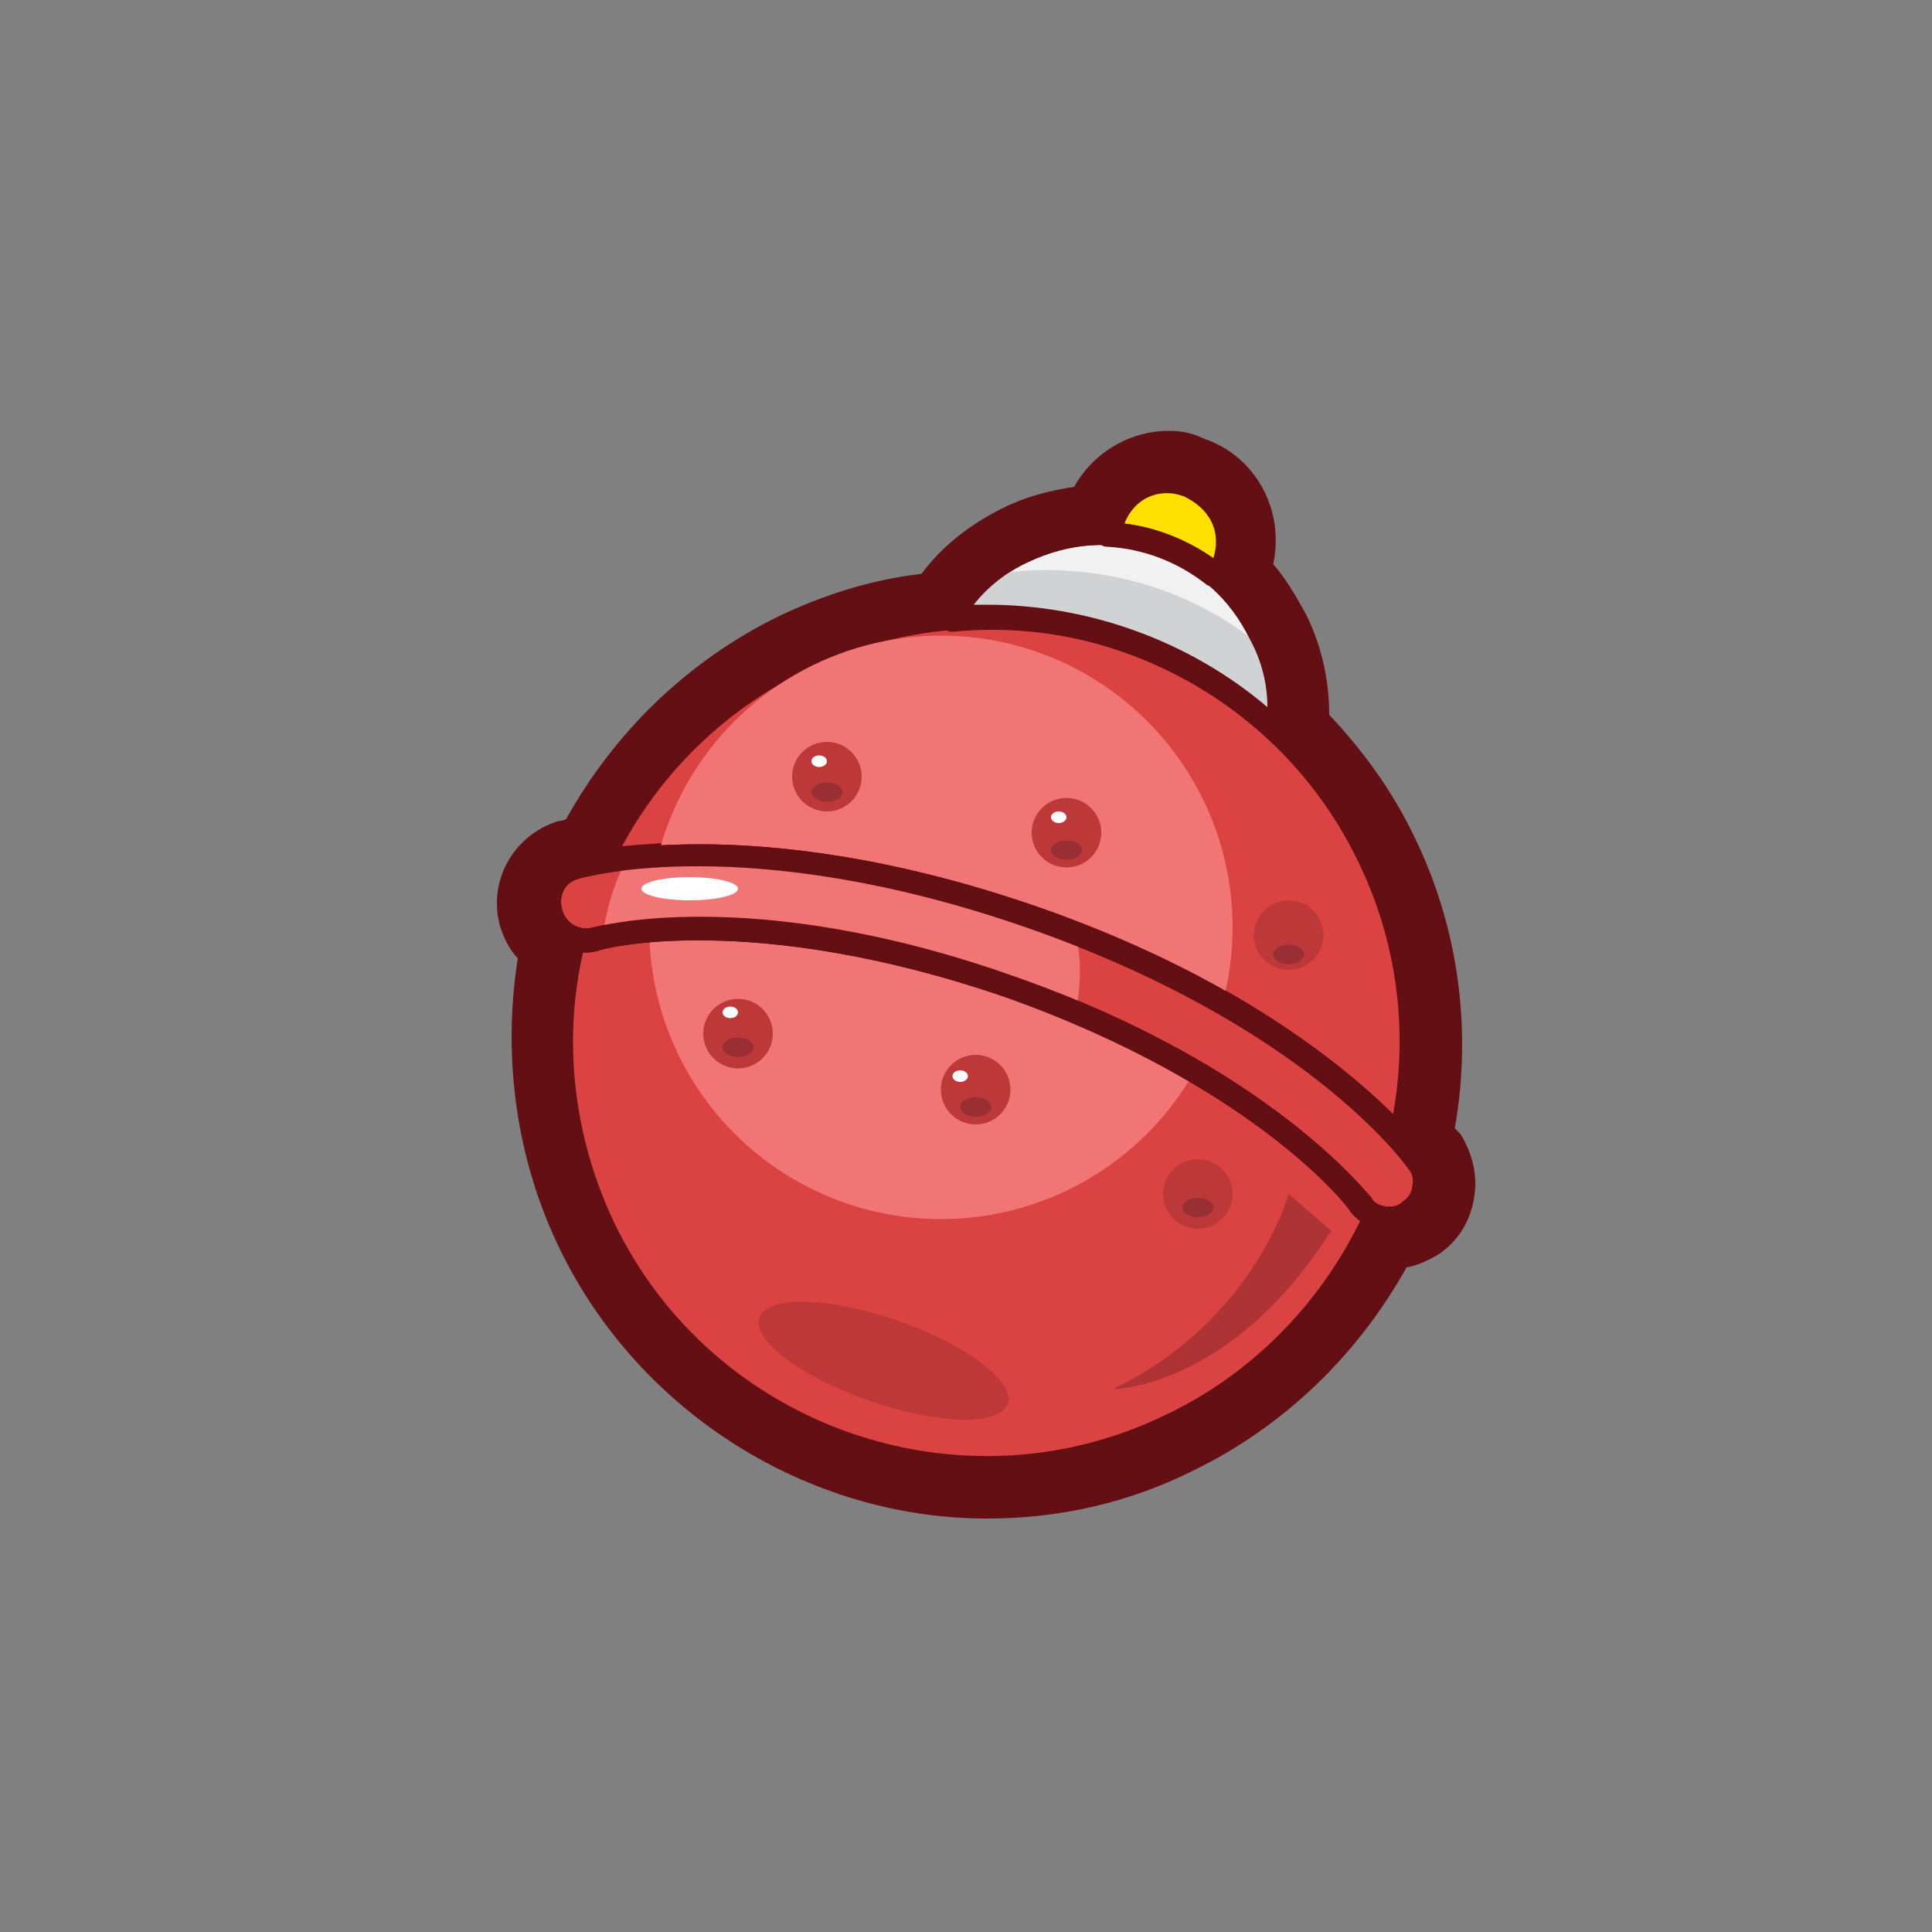 <?xml version="1.0" encoding="utf-8"?>
<!-- Generator: Adobe Illustrator 19.1.0, SVG Export Plug-In . SVG Version: 6.00 Build 0)  -->
<svg version="1.1" id="Layer_1" xmlns="http://www.w3.org/2000/svg" xmlns:xlink="http://www.w3.org/1999/xlink" x="0px" y="0px"
	 viewBox="0 0 100 100" style="enable-background:new 0 0 100 100;" xml:space="preserve">
<rect x="0" y="0" width="100" height="100" fill="#808080" stroke="none"/>
<style type="text/css">
	.st0{fill:#F1F1F2;}
	.st1{fill:#640F13;}
	.st2{fill:#FCE8D0;}
	.st3{fill:#E6E7E8;}
	.st4{fill:#DB4342;}
	.st5{fill:#FACCAA;}
	.st6{fill:#FFFFFF;}
	.st7{fill:#C83D3C;}
	.st8{fill:#98CF97;}
	.st9{fill:#83B585;}
	.st10{fill:#E86363;}
	.st11{fill:#FFDF00;}
	.st12{fill:#FFF69D;}
	.st13{fill:#FFF5CA;}
	.st14{fill:#D0AF8B;}
	.st15{fill:#BC3839;}
	.st16{fill:#E8DEB9;}
	.st17{fill:#DFC0A9;}
	.st18{fill:#640F14;}
	.st19{fill:#BADDEE;}
	.st20{fill:#9DD3ED;}
	.st21{fill:#D17663;}
	.st22{fill:#839CC1;}
	.st23{fill:#E0D682;}
	.st24{fill:#E07B25;}
	.st25{fill:#77A9C3;}
	.st26{fill:#008BB3;}
	.st27{fill:#2385A5;}
	.st28{fill:#6CADCA;}
	.st29{fill:#DBDCDD;}
	.st30{fill:#7AB17B;}
	.st31{fill:#C3996B;}
	.st32{fill:#B18C62;}
	.st33{fill:#D7B492;}
	.st34{fill:#F27575;}
	.st35{fill:#992E34;}
	.st36{fill:#D0D2D3;}
	.st37{fill:#AE3334;}
	.st38{fill:#A9865E;}
	.st39{fill:#231F20;}
	.st40{fill:#FCC010;}
	.st41{fill:#F4EDB8;}
	.st42{fill:#E29E16;}
</style>
<g>
	<path class="st1" d="M60.5,24.8c0.3,0,0.7,0.1,1,0.2c1.6,0.6,2.4,2.3,1.9,4c-0.1,0.3-0.2,0.5-0.4,0.7l0,0c1,0.8,1.8,1.8,2.4,3.1
		c0.8,1.7,1.1,3.4,0.8,5.1l0,0l0,0c1.9,1.8,3.5,3.9,4.7,6.4c2.3,4.7,2.7,9.9,1.6,14.7c0,0,0,0,0,0c0.6,0.6,0.9,1,0.9,1.1
		c0.6,0.9,0.4,2-0.5,2.6c-0.3,0.2-0.7,0.3-1.1,0.3c-0.2,0-0.4,0-0.6-0.1c0,0-0.1,0-0.1,0l0,0c-2,4.6-5.6,8.5-10.5,10.9
		c-3.1,1.5-6.4,2.2-9.6,2.2c-8.2,0-16-4.6-19.9-12.4c-2.4-4.9-2.8-10.2-1.5-15l0,0c-0.6-0.2-1.1-0.6-1.3-1.3c-0.3-1,0.3-2,1.3-2.3
		c0.1,0,0.6-0.2,1.4-0.3c2.1-4.4,5.6-8.2,10.3-10.5c2.5-1.2,5.1-1.9,7.7-2.1h0c0.9-1.5,2.2-2.7,3.8-3.5c1.3-0.6,2.7-0.9,4-0.9
		c0.1,0,0.2,0,0.3,0h0h0c0-0.2,0.1-0.4,0.1-0.6C58,25.7,59.2,24.8,60.5,24.8 M60.5,22.3L60.5,22.3c-2,0-3.9,1.1-4.9,2.9
		c-1.3,0.2-2.5,0.5-3.7,1.1c-1.6,0.8-3.1,1.9-4.2,3.4c-2.6,0.3-5.1,1.1-7.4,2.2c-4.7,2.3-8.5,6-11,10.5c-0.2,0.1-0.4,0.1-0.4,0.1
		c-2.3,0.7-3.7,3.1-3,5.5c0.2,0.6,0.5,1.2,0.9,1.6C26,54.7,26.7,60,29,64.7c4.1,8.4,12.8,13.9,22.1,13.9c3.7,0,7.3-0.8,10.7-2.5
		c4.7-2.3,8.5-6,11-10.5c0.6-0.1,1.2-0.4,1.7-0.7c1-0.7,1.6-1.7,1.8-2.9c0.2-1.2-0.1-2.3-0.7-3.3c0,0-0.1-0.1-0.3-0.3
		c0.9-5.1,0.2-10.4-2.1-15.1c-1.1-2.3-2.6-4.4-4.4-6.3c0-1.8-0.4-3.6-1.2-5.2c-0.5-0.9-1-1.8-1.7-2.6c0.6-2.8-0.9-5.6-3.6-6.5
		C61.7,22.4,61.1,22.3,60.5,22.3L60.5,22.3z"/>
	<g>
		<path class="st0" d="M66.2,37.9c0.2-1.7,0-3.5-0.8-5.1c-2.2-4.6-7.7-6.5-12.3-4.3c-1.7,0.8-2.9,2-3.8,3.5
			C55.4,31.5,61.6,33.6,66.2,37.9z"/>
		<path class="st1" d="M66.2,38.6c-0.2,0-0.3-0.1-0.4-0.2c-4.4-4.2-10.4-6.3-16.5-5.7c-0.2,0-0.5-0.1-0.6-0.3
			c-0.1-0.2-0.1-0.5,0-0.7c1-1.6,2.4-2.9,4.1-3.7c2.4-1.1,5-1.3,7.5-0.4c2.5,0.9,4.5,2.6,5.6,5c0.8,1.7,1.1,3.6,0.9,5.5
			c0,0.2-0.2,0.4-0.4,0.5C66.3,38.5,66.2,38.6,66.2,38.6z M51.1,31.3c5.3,0,10.5,1.9,14.5,5.3c0-1.2-0.3-2.4-0.9-3.5
			c-1-2.1-2.7-3.6-4.9-4.4c-2.2-0.8-4.5-0.6-6.6,0.4c-1.1,0.5-2.1,1.3-2.8,2.2C50.6,31.3,50.8,31.3,51.1,31.3z"/>
	</g>
	<g>
		<g>
			<path class="st4" d="M53.3,47.4c11.4,4,17.1,9.3,19.2,11.6c1.1-4.8,0.7-9.9-1.6-14.7c-5.3-11-18.5-15.5-29.4-10.2
				c-4.7,2.3-8.3,6.1-10.3,10.5C34.1,44.1,41.9,43.5,53.3,47.4z"/>
			<path class="st1" d="M72.5,59.6c-0.2,0-0.3-0.1-0.5-0.2C70.1,57.3,64.5,52,53.1,48c-11.4-3.9-19.1-3.3-21.9-2.8
				c-0.2,0-0.5-0.1-0.6-0.2c-0.1-0.2-0.2-0.4-0.1-0.6c2.2-4.7,6-8.5,10.6-10.8c11.3-5.4,24.8-0.7,30.3,10.5c2.3,4.7,2.9,10,1.7,15.1
				c-0.1,0.2-0.2,0.4-0.5,0.5C72.6,59.6,72.6,59.6,72.5,59.6z M36.1,43.6c4.1,0,10,0.6,17.4,3.2c10.3,3.6,16,8.3,18.6,10.9
				c0.8-4.4,0.2-9-1.8-13.1c-5.1-10.6-18-15.1-28.6-9.9c-4.1,2-7.4,5.2-9.5,9.1C33.2,43.7,34.5,43.6,36.1,43.6z"/>
		</g>
		<g>
			<path class="st4" d="M70.3,62.3c0-0.1-4.9-6.7-18.2-11.3c-13.3-4.6-21.3-2.5-21.3-2.4c-0.4,0.1-0.7,0.1-1.1,0
				c-1.2,4.9-0.8,10.2,1.5,15c5.3,11,18.5,15.5,29.4,10.2c4.9-2.4,8.5-6.3,10.5-10.9C70.9,62.8,70.6,62.6,70.3,62.3z"/>
			<path class="st1" d="M51.1,76.6c-8.4,0-16.5-4.7-20.4-12.8c-2.3-4.8-2.9-10.3-1.6-15.5c0-0.2,0.2-0.3,0.3-0.4
				c0.1-0.1,0.3-0.1,0.5-0.1c0.2,0.1,0.5,0.1,0.7,0c0.1,0,8.1-2.3,21.7,2.5c13.5,4.7,18.5,11.5,18.6,11.5c0,0,0,0,0,0
				c0.1,0.2,0.3,0.3,0.6,0.4c0.2,0.1,0.3,0.2,0.3,0.3c0.1,0.2,0.1,0.3,0,0.5c-2.2,4.9-6,8.8-10.8,11.2
				C57.8,75.9,54.4,76.6,51.1,76.6z M30.2,49.2c-1.1,4.7-0.5,9.7,1.6,14.1c5.1,10.6,18,15.1,28.6,9.9c4.4-2.1,7.9-5.7,10-10
				c-0.2-0.2-0.4-0.3-0.5-0.5c-0.1-0.2-5-6.6-17.9-11.1c-13.1-4.5-20.9-2.5-21-2.4C30.7,49.2,30.4,49.3,30.2,49.2z"/>
		</g>
	</g>
	<circle class="st34" cx="48.7" cy="48" r="15.1"/>
	<ellipse transform="matrix(0.945 0.328 -0.328 0.945 25.634 -11.088)" class="st15" cx="45.7" cy="70.4" rx="6.8" ry="2.2"/>
	<g>
		<path class="st4" d="M71.3,63c-0.4-0.1-0.7-0.4-0.9-0.7c0-0.1-4.9-6.7-18.2-11.3c-13.3-4.6-21.3-2.5-21.3-2.4
			c-1,0.3-2-0.3-2.3-1.3c-0.3-1,0.3-2,1.3-2.3c0.4-0.1,9.1-2.6,23.6,2.5s19.9,12.4,20.1,12.7c0.6,0.9,0.4,2-0.5,2.6
			C72.5,63.1,71.8,63.2,71.3,63z"/>
		<path class="st1" d="M71.9,63.7c-0.3,0-0.6,0-0.8-0.1h0c-0.5-0.2-0.9-0.5-1.2-0.9c0-0.1-4.9-6.5-17.9-11.1
			c-13.1-4.5-20.9-2.5-21-2.4c-1.3,0.4-2.7-0.4-3.1-1.7c-0.4-1.3,0.4-2.7,1.7-3.1c0.4-0.1,9.2-2.6,24,2.5
			c14.7,5.1,20.2,12.6,20.4,12.9c0.4,0.5,0.5,1.2,0.4,1.9c-0.1,0.7-0.5,1.2-1,1.6C72.9,63.6,72.4,63.7,71.9,63.7z M71.5,62.4
			c0.4,0.1,0.8,0.1,1.1-0.2c0.3-0.2,0.5-0.5,0.5-0.8c0.1-0.3,0-0.7-0.2-0.9C72.7,60.2,67.5,53,53.1,48c-14.4-5-22.9-2.6-23.2-2.5
			c-0.7,0.2-1,0.9-0.8,1.6c0.2,0.7,0.9,1.1,1.6,0.9c0.1,0,8.1-2.3,21.7,2.5c13.5,4.7,18.5,11.5,18.6,11.5
			C71,62.1,71.2,62.3,71.5,62.4L71.5,62.4z"/>
	</g>
	<g>
		<path class="st11" d="M62.9,29.8c0.2-0.2,0.3-0.5,0.4-0.7c0.6-1.7-0.3-3.4-1.9-4c-1.6-0.6-3.4,0.3-3.9,2c-0.1,0.2-0.1,0.4-0.1,0.6
			C59.4,27.7,61.3,28.4,62.9,29.8z"/>
		<path class="st1" d="M62.9,30.4c-0.1,0-0.3-0.1-0.4-0.1c-1.5-1.2-3.3-1.9-5.2-2c-0.2,0-0.3-0.1-0.5-0.2c-0.1-0.1-0.2-0.3-0.1-0.5
			c0-0.2,0.1-0.5,0.2-0.7c0.7-2,2.8-3,4.7-2.4c0.9,0.3,1.7,1,2.1,1.9c0.4,0.9,0.5,1.9,0.1,2.9c-0.1,0.3-0.2,0.6-0.5,0.9
			C63.3,30.3,63.2,30.4,62.9,30.4C63,30.4,62.9,30.4,62.9,30.4z M58.2,27.1c1.6,0.2,3.2,0.8,4.6,1.8c0.2-0.6,0.2-1.3-0.1-1.9
			c-0.3-0.6-0.8-1-1.4-1.3C60,25.2,58.7,25.8,58.2,27.1z"/>
	</g>
	<circle class="st15" cx="42.8" cy="40.2" r="1.8"/>
	<circle class="st15" cx="55.2" cy="43.1" r="1.8"/>
	<circle class="st15" cx="66.7" cy="48.4" r="1.8"/>
	<circle class="st15" cx="38.2" cy="53.5" r="1.8"/>
	<circle class="st15" cx="50.5" cy="56.4" r="1.8"/>
	<circle class="st15" cx="62" cy="61.8" r="1.8"/>
	<path class="st34" d="M32.5,44.4c-0.7,1.2-1.1,2.6-1.3,4c1.9-0.4,9.4-1.4,20.8,2.6c1.3,0.5,2.6,0.9,3.7,1.4
		c0.1-0.7,0.2-1.4,0.2-2.2c0-0.6-0.1-1.3-0.2-1.9c-0.8-0.3-1.7-0.6-2.5-0.9C43.4,44,36.2,44,32.5,44.4z"/>
	<path class="st1" d="M71.9,63.7c-0.3,0-0.6,0-0.8-0.1h0c-0.5-0.2-0.9-0.5-1.2-0.9c0-0.1-4.9-6.5-17.9-11.1
		c-13.1-4.5-20.9-2.5-21-2.4c-1.3,0.4-2.7-0.4-3.1-1.7c-0.4-1.3,0.4-2.7,1.7-3.1c0.4-0.1,9.2-2.6,24,2.5
		c14.7,5.1,20.2,12.6,20.4,12.9c0.4,0.5,0.5,1.2,0.4,1.9c-0.1,0.7-0.5,1.2-1,1.6C72.9,63.6,72.4,63.7,71.9,63.7z M71.5,62.4
		c0.4,0.1,0.8,0.1,1.1-0.2c0.3-0.2,0.5-0.5,0.5-0.8c0.1-0.3,0-0.7-0.2-0.9C72.7,60.2,67.5,53,53.1,48c-14.4-5-22.9-2.6-23.2-2.5
		c-0.7,0.2-1,0.9-0.8,1.6c0.2,0.7,0.9,1.1,1.6,0.9c0.1,0,8.1-2.3,21.7,2.5c13.5,4.7,18.5,11.5,18.6,11.5
		C71,62.1,71.2,62.3,71.5,62.4L71.5,62.4z"/>
	<ellipse class="st6" cx="35.7" cy="46" rx="2.5" ry="0.6"/>
	<ellipse class="st35" cx="42.8" cy="41" rx="0.8" ry="0.5"/>
	<ellipse class="st35" cx="55.2" cy="44" rx="0.8" ry="0.5"/>
	<ellipse class="st35" cx="66.7" cy="49.4" rx="0.8" ry="0.5"/>
	<ellipse class="st35" cx="62" cy="62.5" rx="0.8" ry="0.5"/>
	<ellipse class="st35" cx="50.5" cy="57.3" rx="0.8" ry="0.5"/>
	<ellipse class="st35" cx="38.2" cy="54.2" rx="0.8" ry="0.5"/>
	<ellipse class="st6" cx="42.4" cy="39.4" rx="0.4" ry="0.3"/>
	<ellipse class="st6" cx="54.8" cy="42.3" rx="0.4" ry="0.3"/>
	<ellipse class="st6" cx="49.7" cy="55.7" rx="0.4" ry="0.3"/>
	<ellipse class="st6" cx="37.8" cy="52.4" rx="0.4" ry="0.3"/>
	<path class="st36" d="M51.1,29.8c0,0,7.8-1.9,14.6,4c0,0,0.9,1.6,0.4,4.1c0,0-4.9-6.7-17.4-5.9L51.1,29.8z"/>
	<path class="st1" d="M66.2,38.6c-0.2,0-0.3-0.1-0.4-0.2c-4.4-4.2-10.4-6.3-16.5-5.7c-0.2,0-0.5-0.1-0.6-0.3c-0.1-0.2-0.1-0.5,0-0.7
		c1-1.6,2.4-2.9,4.1-3.7c2.4-1.1,5-1.3,7.5-0.4c2.5,0.9,4.5,2.6,5.6,5c0.8,1.7,1.1,3.6,0.9,5.5c0,0.2-0.2,0.4-0.4,0.5
		C66.3,38.5,66.2,38.6,66.2,38.6z M51.1,31.3c5.3,0,10.5,1.9,14.5,5.3c0-1.2-0.3-2.4-0.9-3.5c-1-2.1-2.7-3.6-4.9-4.4
		c-2.2-0.8-4.5-0.6-6.6,0.4c-1.1,0.5-2.1,1.3-2.8,2.2C50.6,31.3,50.8,31.3,51.1,31.3z"/>
	<path class="st37" d="M66.7,61.8c0,0-1.8,6.6-9.1,10.1c0,0,6.1,0,11.3-8.2L66.7,61.8z"/>
</g>
</svg>
